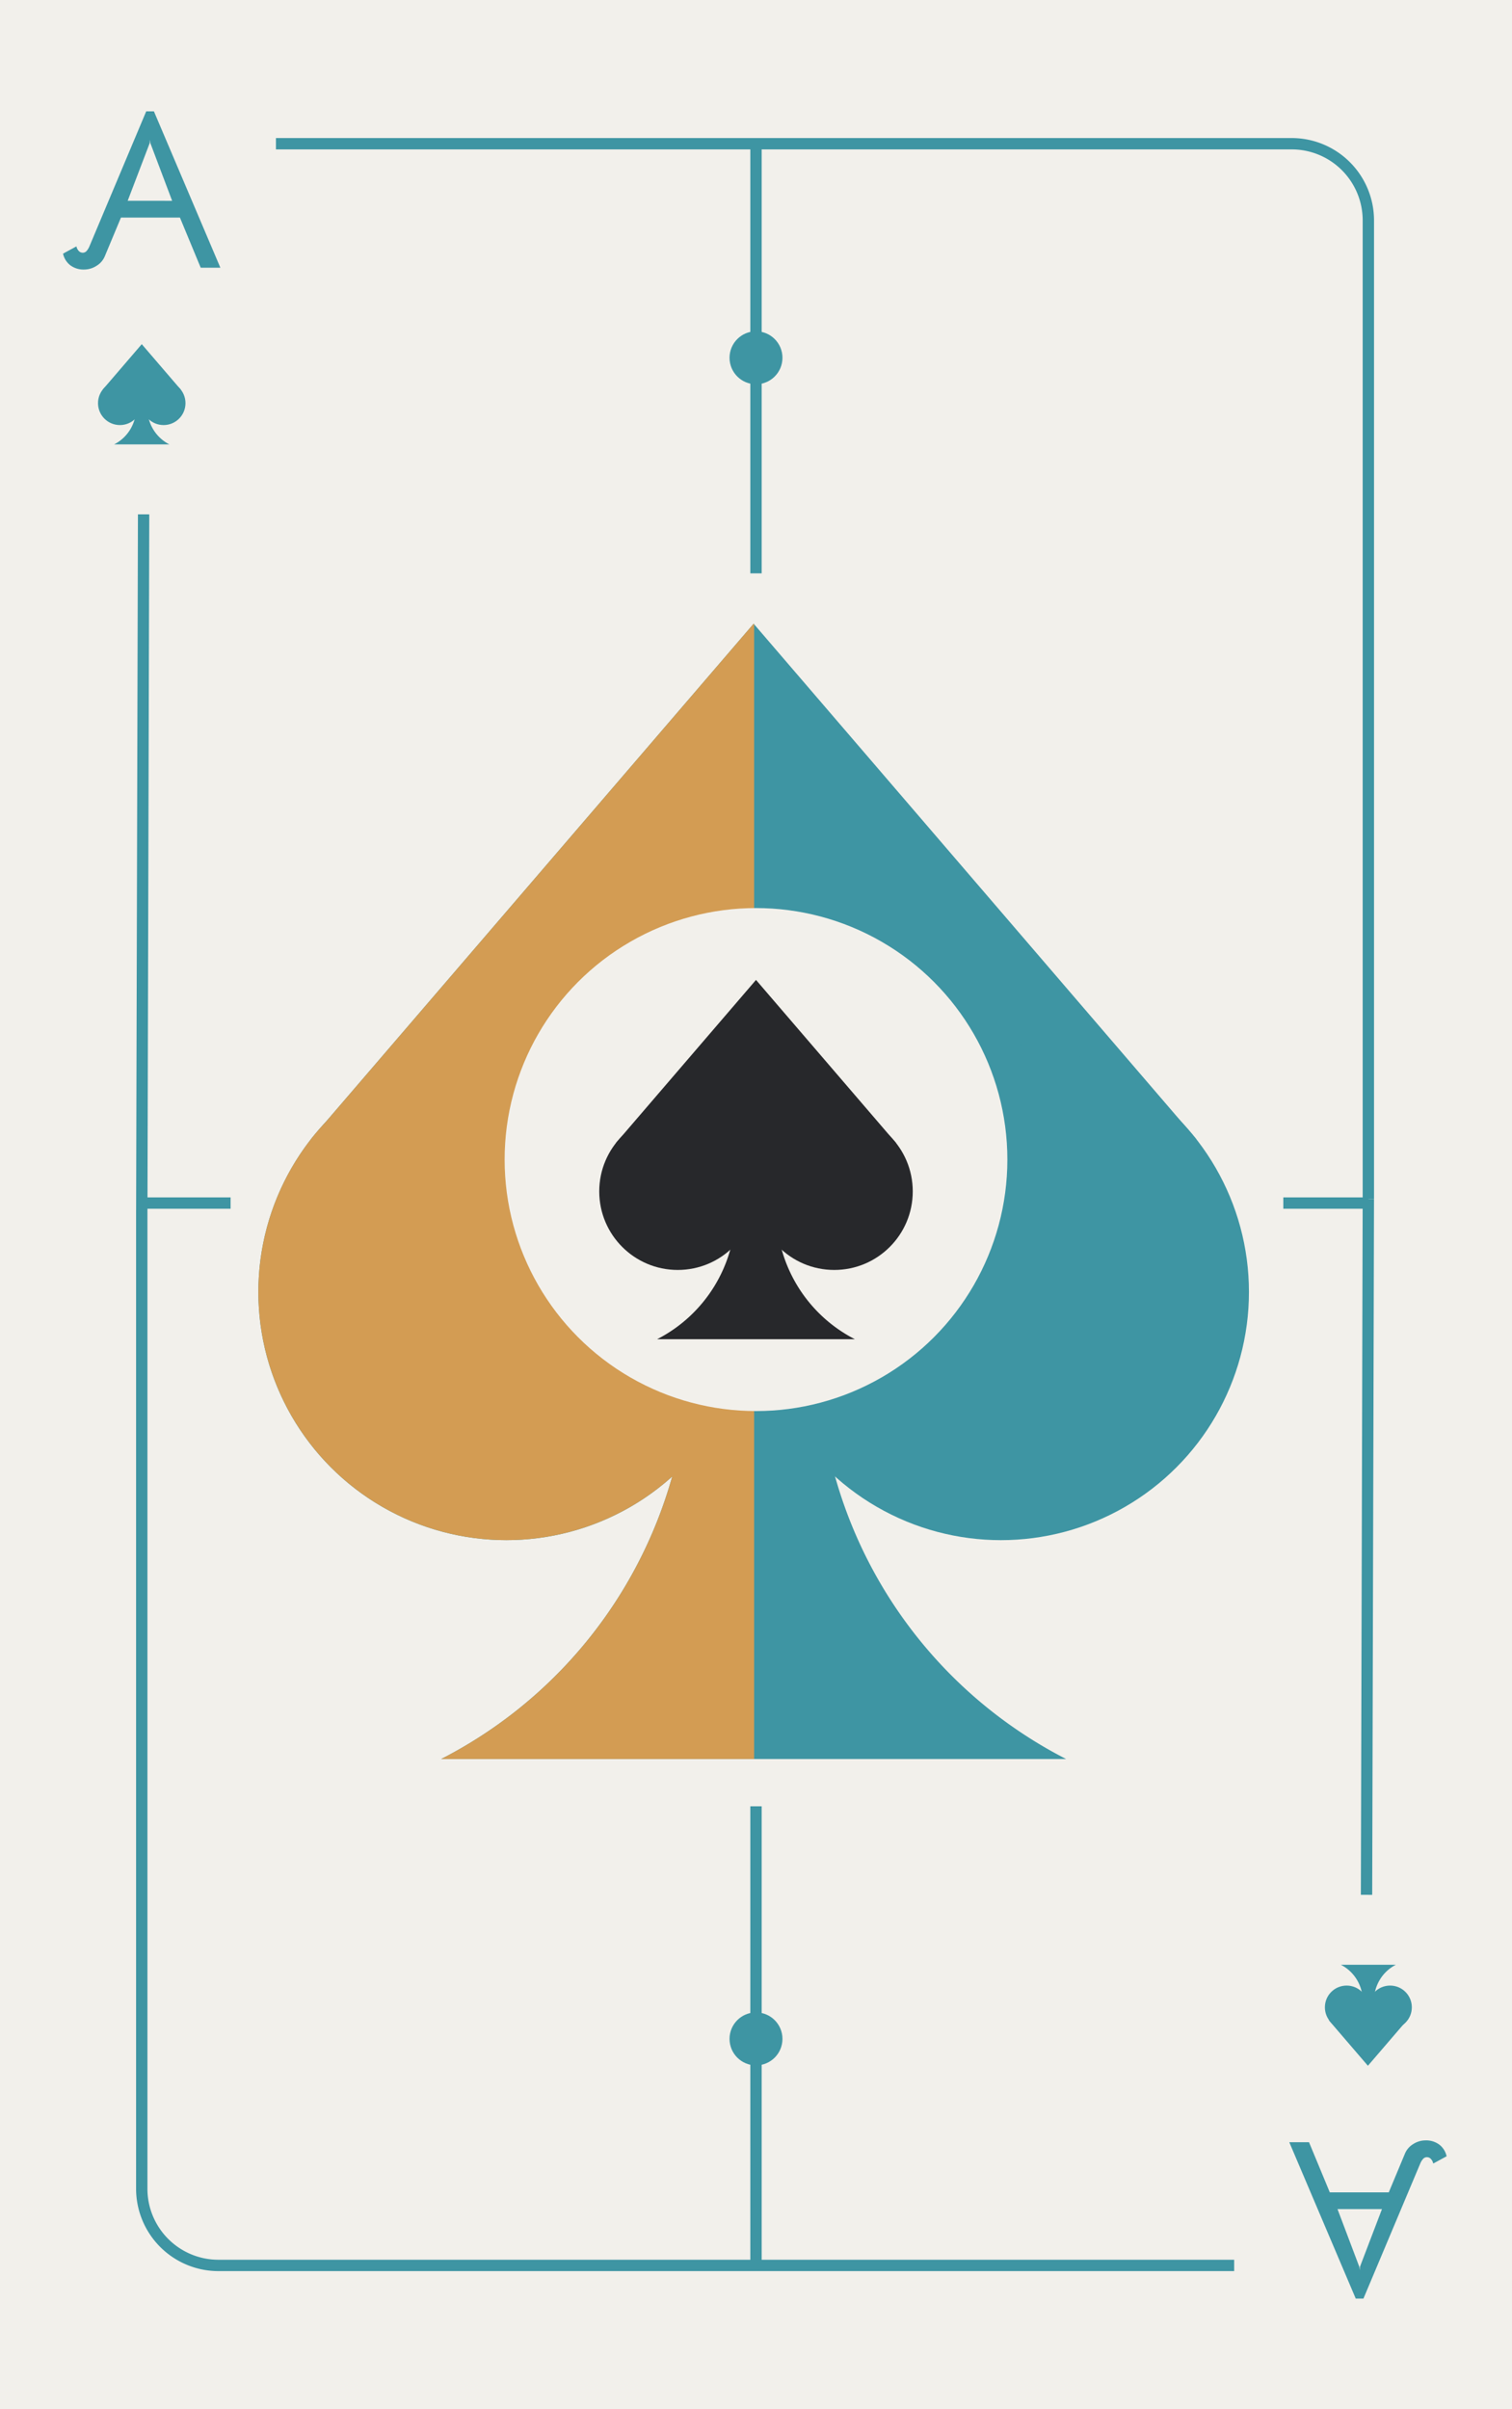 <svg xmlns="http://www.w3.org/2000/svg" viewBox="0 0 800 1274"><defs><style>.cls-1{fill:#f2f0eb;}.cls-2{fill:#3e95a3;}.cls-3{fill:#d39c53;}.cls-4{fill:#27282b;}</style></defs><title>As</title><g id="Layer_2" data-name="Layer 2"><rect class="cls-1" width="800" height="1274"/></g><g id="Layer_1" data-name="Layer 1"><polygon class="cls-2" points="633.03 602.47 398.75 677.13 164.47 602.47 398.75 329.83 633.03 602.47"/><circle class="cls-2" cx="267.92" cy="683.23" r="131.23"/><circle class="cls-2" cx="529.59" cy="683.23" r="131.23"/><path class="cls-2" d="M564.09,930.2H233.42A241.07,241.07,0,0,0,364.65,715.61V613h68.2V715.61A241.06,241.06,0,0,0,564.09,930.2Z"/><path class="cls-3" d="M233.42,930.2H399V330.12l-.25-.29L172.34,593.32q-4.12,4.36-7.84,9.11A131.24,131.24,0,0,0,355.67,780.81,241.06,241.06,0,0,1,233.42,930.2Z"/><circle class="cls-1" cx="400" cy="613.2" r="133"/><rect class="cls-2" x="77" y="633.2" width="45" height="6"/><rect class="cls-2" x="679" y="633.2" width="45" height="6"/><rect class="cls-2" x="397" y="75.2" width="6" height="228"/><rect class="cls-2" x="397" y="955.2" width="6" height="244"/><circle class="cls-2" cx="400" cy="189.2" r="14"/><circle class="cls-2" cx="400" cy="1078.2" r="14"/><polygon class="cls-4" points="474.14 604.49 400 628.12 325.86 604.49 400 518.2 474.14 604.49"/><circle class="cls-4" cx="358.59" cy="630.04" r="41.53"/><circle class="cls-4" cx="441.41" cy="630.04" r="41.53"/><path class="cls-4" d="M452.32,708.2H347.68a76.28,76.28,0,0,0,41.53-67.91V607.83h21.58v32.46a76.28,76.28,0,0,0,41.53,67.91Z"/><path class="cls-2" d="M37.08,140.19a10.58,10.58,0,0,1-3.72-6.06l7.08-3.84a5,5,0,0,0,1.26,2.46,2.88,2.88,0,0,0,2.1.9,2.69,2.69,0,0,0,2-.9,9,9,0,0,0,1.56-2.58l30-71.28h4.08l35.16,82.68H106.2l-11-26.52H64l-8.52,20.4A10.69,10.69,0,0,1,51,140.61a12,12,0,0,1-6.36,1.92A11.62,11.62,0,0,1,37.08,140.19Zm54-34L79.56,75.69l-.24-1.8-.12,1.8L67.56,106.17Z"/><path class="cls-2" d="M727,634h-6V116.54A37.58,37.58,0,0,0,683.46,79H146V73H683.46A43.59,43.59,0,0,1,727,116.54Z"/><rect class="cls-2" x="-108.5" y="453" width="368" height="6" transform="translate(-380.7 530.31) rotate(-89.85)"/><polygon class="cls-2" points="95.68 206.07 75 212.66 54.32 206.07 75 182 95.68 206.07"/><circle class="cls-2" cx="63.45" cy="213.2" r="11.59"/><circle class="cls-2" cx="86.55" cy="213.2" r="11.59"/><path class="cls-2" d="M89.6,235H60.4A21.27,21.27,0,0,0,72,216.06V207h6v9.06A21.27,21.27,0,0,0,89.6,235Z"/><path class="cls-2" d="M761.68,1134.22a10.58,10.58,0,0,1,3.72,6.06l-7.08,3.84a5,5,0,0,0-1.26-2.46,2.88,2.88,0,0,0-2.1-.9,2.69,2.69,0,0,0-2,.9,9,9,0,0,0-1.56,2.58l-30,71.28h-4.08l-35.16-82.68h10.44l11,26.52h31.2l8.52-20.4a10.69,10.69,0,0,1,4.44-5.16,12,12,0,0,1,6.36-1.92A11.62,11.62,0,0,1,761.68,1134.22Zm-54,34,11.52,30.48.24,1.8.12-1.8,11.64-30.48Z"/><path class="cls-2" d="M653,1201H115.54A43.59,43.59,0,0,1,72,1157.46V640h6v517.46A37.58,37.58,0,0,0,115.54,1195H653Z"/><rect class="cls-2" x="539.5" y="815" width="368" height="6" transform="translate(-96.38 1539.37) rotate(-89.85)"/><polygon class="cls-2" points="703.08 1068.34 723.76 1061.75 744.44 1068.34 723.76 1092.41 703.08 1068.34"/><circle class="cls-2" cx="735.5" cy="1061.5" r="11.5"/><circle class="cls-2" cx="712.5" cy="1061.5" r="11.5"/><path class="cls-2" d="M709.45,1039h29.1A21.26,21.26,0,0,0,727,1057.91V1067h-6v-9.09A21.26,21.26,0,0,0,709.45,1039Z"/></g></svg>